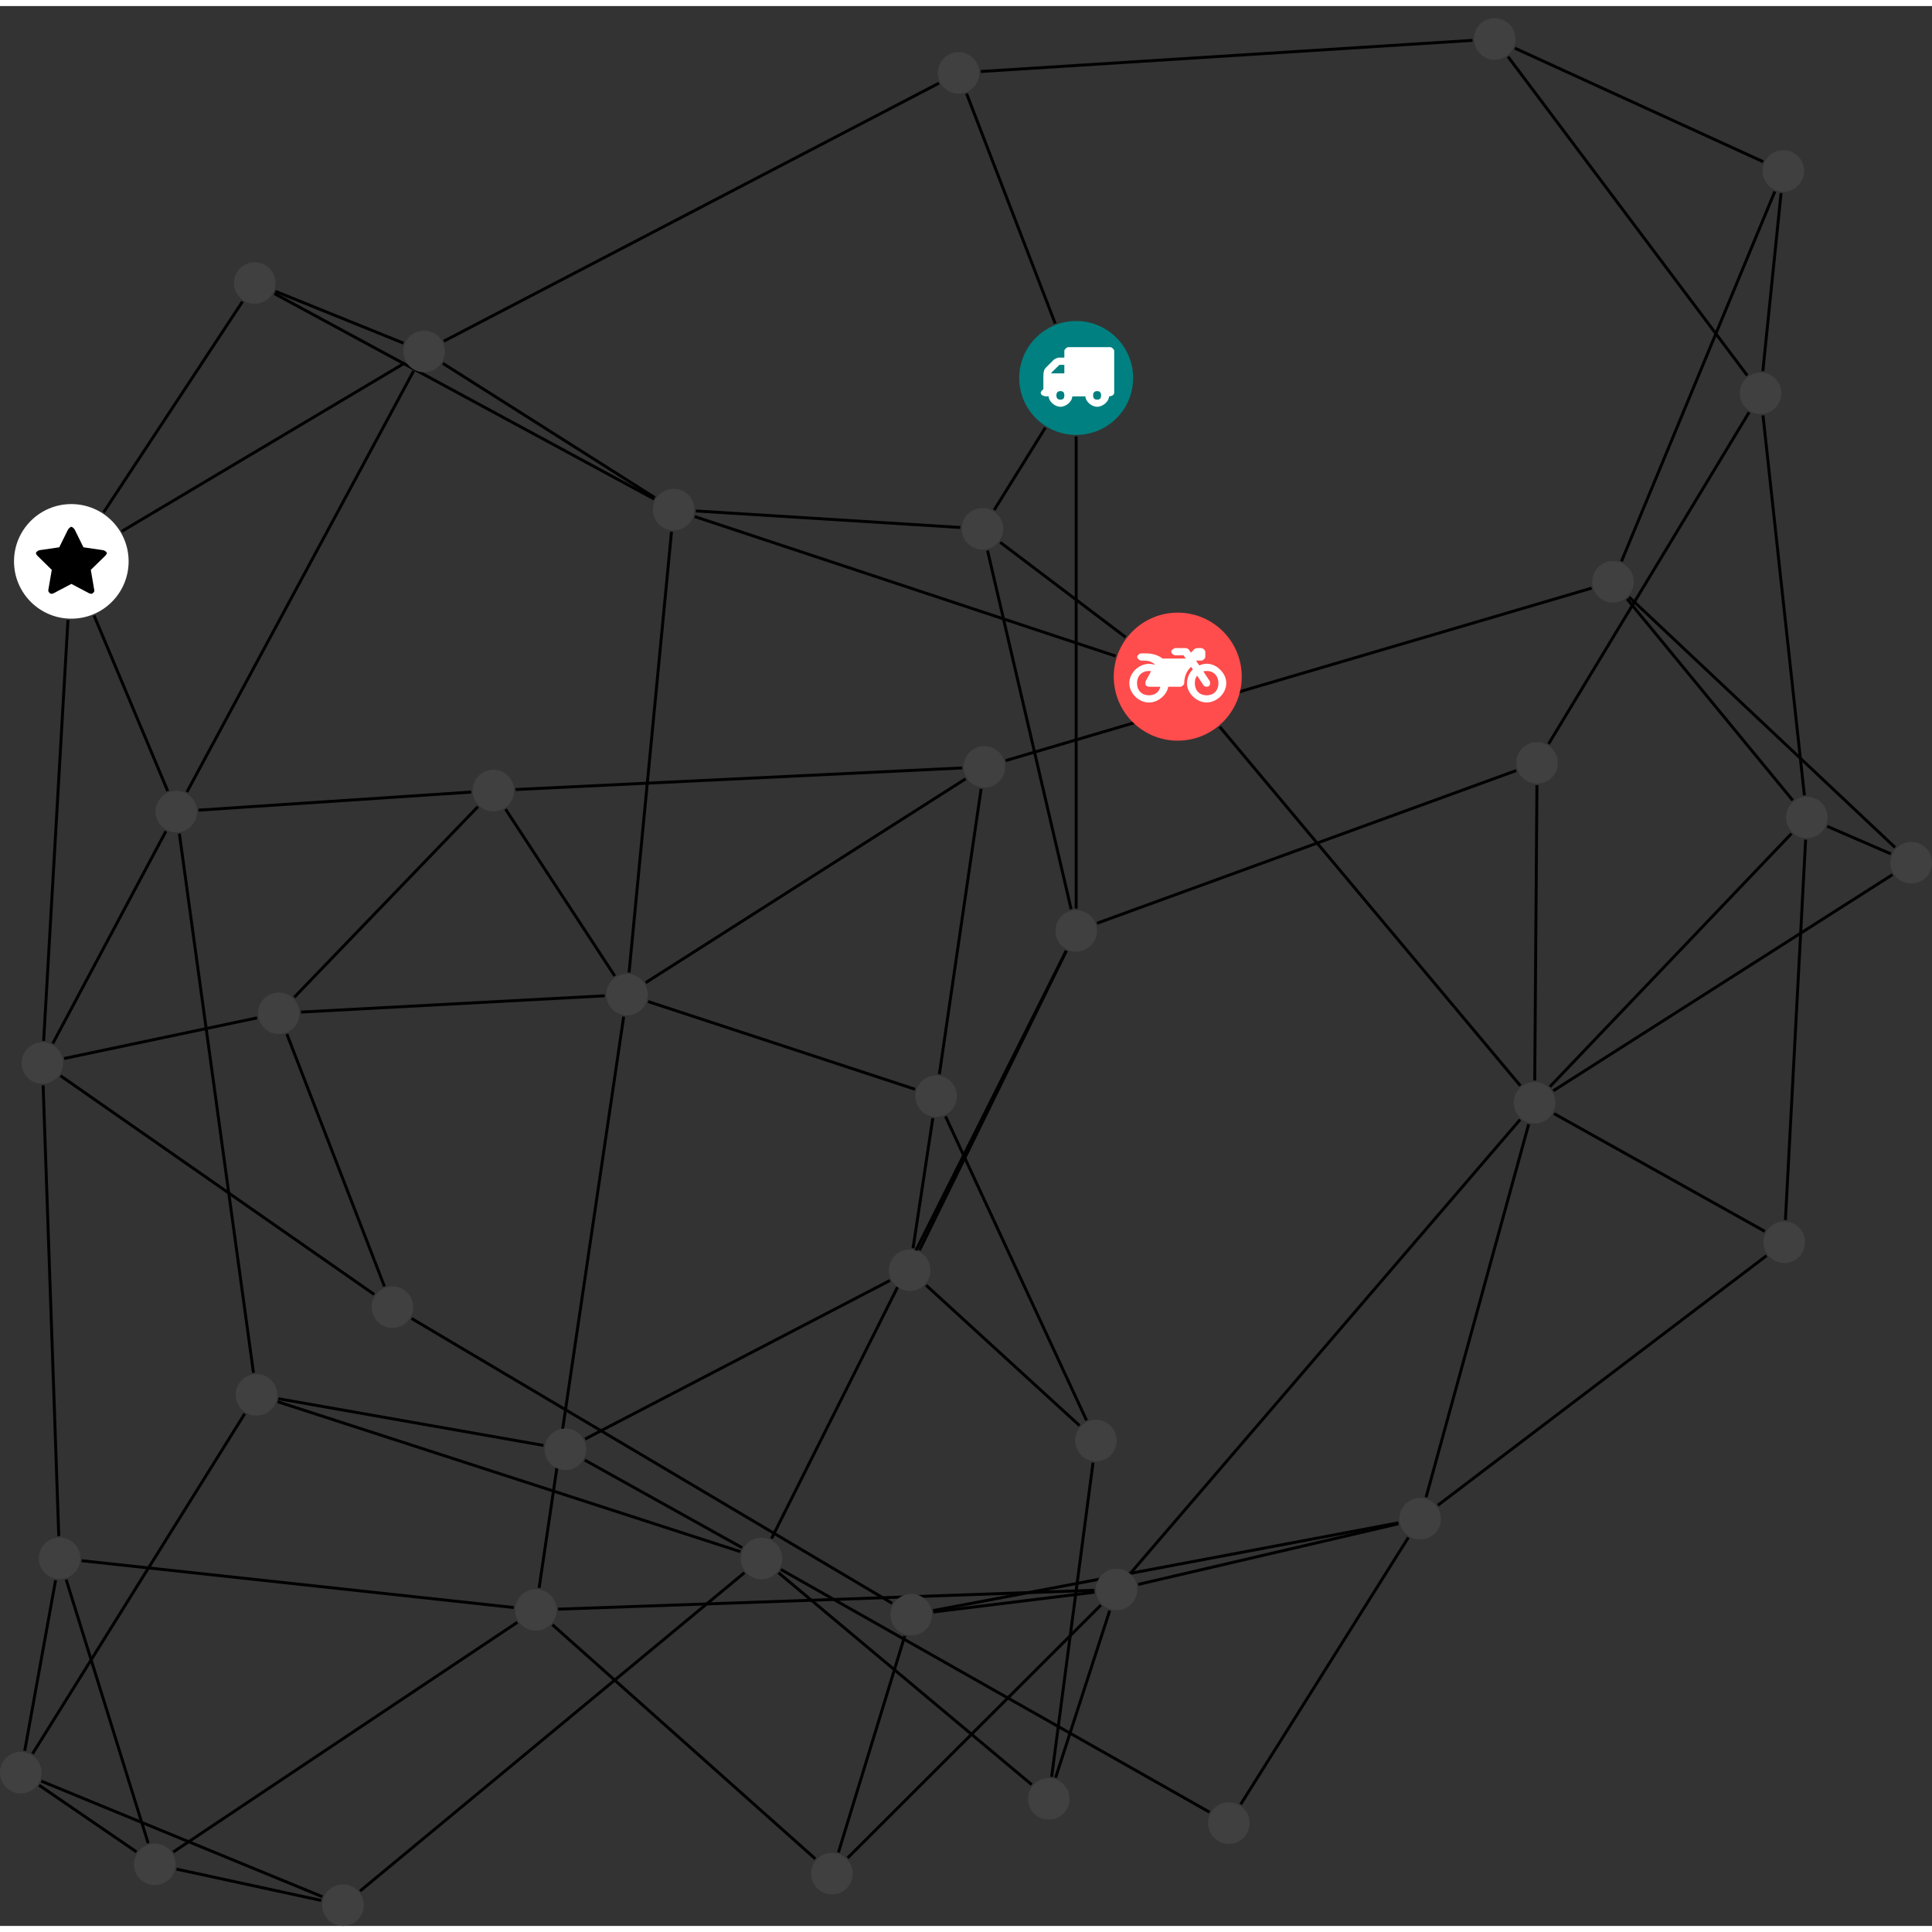 <?xml version="1.0" encoding="UTF-8"?>
<svg xmlns="http://www.w3.org/2000/svg" xmlns:xlink="http://www.w3.org/1999/xlink" width="262.164pt" height="262.164pt" viewBox="0.000 -1.645 262.164 260.519" version="1.1">
<rect x="0.000" y="-1.645" width="262.164" height="260.519" fill="#333333" stroke="none"/>
<defs>
<g>
<symbol overflow="visible" id="glyph0-0">
<path style="stroke:none;" d="M 1.422 -0.75 L 1.422 -7.922 L 3.562 -7.922 L 3.562 -0.891 L 1.422 -0.891 Z M 0.625 0 L 4.531 0 L 4.531 -8.812 L 0.438 -8.812 L 0.438 0 Z M 0.625 0 "/>
</symbol>
<symbol overflow="visible" id="glyph0-1">
<path style="stroke:none;" d="M 3.375 -0.844 C 3.375 -0.453 3.234 -0.266 2.844 -0.266 C 2.469 -0.266 2.297 -0.453 2.297 -0.844 C 2.297 -1.219 2.469 -1.422 2.844 -1.422 C 3.234 -1.422 3.375 -1.219 3.375 -0.844 Z M 1.594 -3.688 L 1.594 -3.859 C 1.594 -3.875 1.578 -3.875 1.594 -3.891 L 2.688 -4.969 C 2.703 -5 2.656 -4.984 2.688 -4.984 L 3.375 -4.984 L 3.375 -3.828 L 1.594 -3.828 Z M 8.359 -0.844 C 8.359 -0.453 8.219 -0.266 7.828 -0.266 C 7.453 -0.266 7.281 -0.453 7.281 -0.844 C 7.281 -1.219 7.453 -1.422 7.828 -1.422 C 8.219 -1.422 8.359 -1.219 8.359 -0.844 Z M 10.141 -6.891 C 10.141 -7.094 9.812 -7.391 9.609 -7.391 L 3.922 -7.391 C 3.719 -7.391 3.375 -7.094 3.375 -6.891 L 3.375 -5.969 L 2.672 -5.969 C 2.469 -5.969 2.078 -5.812 1.938 -5.672 L 0.844 -4.578 C 0.531 -4.266 0.531 -3.734 0.531 -3.328 L 0.531 -1.688 C 0.516 -1.688 0.172 -1.391 0.172 -1.203 C 0.172 -0.781 0.781 -0.703 1.062 -0.703 L 1.25 -0.703 C 1.25 -0.047 2.062 0.703 2.844 0.703 C 3.641 0.703 4.453 -0.047 4.453 -0.703 L 6.234 -0.703 C 6.234 -0.047 7.047 0.703 7.828 0.703 C 8.625 0.703 9.438 -0.047 9.438 -0.703 C 9.547 -0.703 10.141 -0.781 10.141 -1.203 Z M 10.141 -6.891 "/>
</symbol>
<symbol overflow="visible" id="glyph0-2">
<path style="stroke:none;" d="M 12.969 -2.906 C 12.844 -3.984 11.859 -5.016 10.781 -5.219 C 10.234 -5.328 9.703 -5.219 9.328 -5.031 L 8.875 -5.688 L 9.609 -5.688 C 9.812 -5.688 10.141 -5.984 10.141 -6.188 L 10.141 -6.891 C 10.141 -7.094 9.812 -7.391 9.609 -7.391 L 9.047 -7.391 C 8.969 -7.391 8.734 -7.312 8.656 -7.25 L 8.188 -6.766 L 7.891 -7.203 C 7.828 -7.281 7.594 -7.391 7.484 -7.391 L 6.078 -7.391 C 5.906 -7.391 5.547 -7.125 5.516 -6.953 C 5.484 -6.734 5.828 -6.406 6.047 -6.406 L 7.188 -6.406 L 7.484 -5.969 L 4.344 -5.969 C 4.141 -6.125 3.375 -6.672 2.141 -6.672 L 1.422 -6.672 C 1.219 -6.672 0.891 -6.375 0.891 -6.188 C 0.891 -5.984 1.219 -5.688 1.422 -5.688 L 1.781 -5.688 C 2.484 -5.688 2.906 -5.516 3.281 -5.188 L 3.25 -5.141 C 3.078 -5.188 2.797 -5.25 2.5 -5.25 C 1.109 -5.25 -0.172 -4 -0.172 -2.625 C -0.172 -1.25 1.109 0 2.5 0 C 3.75 0 4.953 -1.062 5.109 -2.141 L 6.766 -2.141 C 6.969 -2.141 7.281 -2.438 7.281 -2.625 C 7.281 -3.609 7.688 -4.391 8.219 -4.844 L 8.453 -4.5 C 7.969 -4.062 7.578 -3.203 7.672 -2.359 C 7.781 -1.172 8.969 -0.094 10.141 -0.016 C 11.703 0.094 13.156 -1.344 12.969 -2.906 Z M 2.5 -0.984 C 1.516 -0.984 0.875 -1.641 0.875 -2.625 C 0.875 -3.594 1.516 -4.281 2.5 -4.281 C 2.672 -4.281 2.844 -4.234 2.781 -4.25 L 2.047 -2.891 C 2 -2.781 2 -2.469 2.047 -2.359 C 2.125 -2.25 2.375 -2.141 2.5 -2.141 L 4.031 -2.141 C 3.891 -1.453 3.344 -0.984 2.5 -0.984 Z M 10.328 -0.984 C 9.344 -0.984 8.719 -1.641 8.719 -2.625 C 8.719 -3.109 8.859 -3.469 9.031 -3.641 L 9.906 -2.328 C 9.969 -2.219 10.203 -2.141 10.328 -2.141 C 10.391 -2.141 10.594 -2.188 10.641 -2.234 C 10.812 -2.344 10.844 -2.75 10.734 -2.922 L 9.875 -4.219 C 9.859 -4.219 10.094 -4.281 10.328 -4.281 C 11.297 -4.281 11.922 -3.594 11.922 -2.625 C 11.922 -1.641 11.297 -0.984 10.328 -0.984 Z M 10.328 -0.984 "/>
</symbol>
<symbol overflow="visible" id="glyph0-3">
<path style="stroke:none;" d="M 9.438 -5.078 C 9.438 -5.25 9.078 -5.453 8.938 -5.469 L 6.266 -5.859 L 5.078 -8.266 C 5.031 -8.375 4.75 -8.641 4.625 -8.641 C 4.5 -8.641 4.234 -8.375 4.172 -8.266 L 2.984 -5.859 L 0.312 -5.469 C 0.172 -5.453 -0.172 -5.25 -0.172 -5.078 C -0.172 -4.969 -0.062 -4.781 0.016 -4.719 L 1.969 -2.797 L 1.5 -0.062 C 1.5 -0.016 1.5 0.016 1.5 0.047 C 1.5 0.203 1.75 0.453 1.906 0.453 C 1.984 0.453 2.188 0.406 2.25 0.359 L 4.625 -0.891 L 7 0.359 C 7.062 0.406 7.266 0.453 7.344 0.453 C 7.5 0.453 7.75 0.203 7.75 0.047 C 7.75 0.016 7.75 -0.016 7.734 -0.062 L 7.266 -2.797 L 9.234 -4.719 C 9.297 -4.781 9.438 -4.969 9.438 -5.078 Z M 9.438 -5.078 "/>
</symbol>
</g>
<clipPath id="clip1">
  <path d="M 43 205 L 107 205 L 107 258.875 L 43 258.875 Z M 43 205 "/>
</clipPath>
<clipPath id="clip2">
  <path d="M 0 233 L 50 233 L 50 258.875 L 0 258.875 Z M 0 233 "/>
</clipPath>
<clipPath id="clip3">
  <path d="M 18 245 L 50 245 L 50 258.875 L 18 258.875 Z M 18 245 "/>
</clipPath>
<clipPath id="clip4">
  <path d="M 205 110 L 262.164 110 L 262.164 152 L 205 152 Z M 205 110 "/>
</clipPath>
<clipPath id="clip5">
  <path d="M 242 104 L 262.164 104 L 262.164 120 L 242 120 Z M 242 104 "/>
</clipPath>
<clipPath id="clip6">
  <path d="M 215 72 L 262.164 72 L 262.164 119 L 215 119 Z M 215 72 "/>
</clipPath>
<clipPath id="clip7">
  <path d="M 43 253 L 50 253 L 50 258.875 L 43 258.875 Z M 43 253 "/>
</clipPath>
<clipPath id="clip8">
  <path d="M 256 111 L 262.164 111 L 262.164 118 L 256 118 Z M 256 111 "/>
</clipPath>
</defs>
<g id="surface1">
<path style="fill:none;stroke-width:0.399;stroke-linecap:butt;stroke-linejoin:miter;stroke:rgb(0%,0%,0%);stroke-opacity:1;stroke-miterlimit:10;" d="M -0.002 -7.926 L -0.002 -72.004 " transform="matrix(1,0,0,-1,146.033,48.824)"/>
<path style="fill:none;stroke-width:0.399;stroke-linecap:butt;stroke-linejoin:miter;stroke:rgb(0%,0%,0%);stroke-opacity:1;stroke-miterlimit:10;" d="M -4.181 -6.735 L -11.123 -17.91 " transform="matrix(1,0,0,-1,146.033,48.824)"/>
<path style="fill:none;stroke-width:0.399;stroke-linecap:butt;stroke-linejoin:miter;stroke:rgb(0%,0%,0%);stroke-opacity:1;stroke-miterlimit:10;" d="M -2.849 7.398 L -14.869 38.582 " transform="matrix(1,0,0,-1,146.033,48.824)"/>
<path style="fill:none;stroke-width:0.399;stroke-linecap:butt;stroke-linejoin:miter;stroke:rgb(0%,0%,0%);stroke-opacity:1;stroke-miterlimit:10;" d="M -0.685 -72.082 L -12.029 -23.414 " transform="matrix(1,0,0,-1,146.033,48.824)"/>
<path style="fill:none;stroke-width:0.399;stroke-linecap:butt;stroke-linejoin:miter;stroke:rgb(0%,0%,0%);stroke-opacity:1;stroke-miterlimit:10;" d="M -1.33 -77.731 L -21.263 -118.364 " transform="matrix(1,0,0,-1,146.033,48.824)"/>
<path style="fill:none;stroke-width:0.399;stroke-linecap:butt;stroke-linejoin:miter;stroke:rgb(0%,0%,0%);stroke-opacity:1;stroke-miterlimit:10;" d="M -1.353 -77.719 L -41.346 -157.492 " transform="matrix(1,0,0,-1,146.033,48.824)"/>
<path style="fill:none;stroke-width:0.399;stroke-linecap:butt;stroke-linejoin:miter;stroke:rgb(0%,0%,0%);stroke-opacity:1;stroke-miterlimit:10;" d="M 2.834 -73.989 L 59.705 -53.27 " transform="matrix(1,0,0,-1,146.033,48.824)"/>
<path style="fill:none;stroke-width:0.399;stroke-linecap:butt;stroke-linejoin:miter;stroke:rgb(0%,0%,0%);stroke-opacity:1;stroke-miterlimit:10;" d="M -10.306 -22.297 L 6.697 -35.164 " transform="matrix(1,0,0,-1,146.033,48.824)"/>
<path style="fill:none;stroke-width:0.399;stroke-linecap:butt;stroke-linejoin:miter;stroke:rgb(0%,0%,0%);stroke-opacity:1;stroke-miterlimit:10;" d="M -15.724 -20.285 L -51.611 -18.043 " transform="matrix(1,0,0,-1,146.033,48.824)"/>
<path style="fill:none;stroke-width:0.399;stroke-linecap:butt;stroke-linejoin:miter;stroke:rgb(0%,0%,0%);stroke-opacity:1;stroke-miterlimit:10;" d="M 5.346 -37.731 L -51.76 -18.805 " transform="matrix(1,0,0,-1,146.033,48.824)"/>
<path style="fill:none;stroke-width:0.399;stroke-linecap:butt;stroke-linejoin:miter;stroke:rgb(0%,0%,0%);stroke-opacity:1;stroke-miterlimit:10;" d="M 19.487 -47.34 L 60.268 -96.031 " transform="matrix(1,0,0,-1,146.033,48.824)"/>
<path style="fill:none;stroke-width:0.399;stroke-linecap:butt;stroke-linejoin:miter;stroke:rgb(0%,0%,0%);stroke-opacity:1;stroke-miterlimit:10;" d="M -57.275 -16.422 L -108.81 11.457 " transform="matrix(1,0,0,-1,146.033,48.824)"/>
<path style="fill:none;stroke-width:0.399;stroke-linecap:butt;stroke-linejoin:miter;stroke:rgb(0%,0%,0%);stroke-opacity:1;stroke-miterlimit:10;" d="M -57.174 -16.242 L -85.935 1.984 " transform="matrix(1,0,0,-1,146.033,48.824)"/>
<path style="fill:none;stroke-width:0.399;stroke-linecap:butt;stroke-linejoin:miter;stroke:rgb(0%,0%,0%);stroke-opacity:1;stroke-miterlimit:10;" d="M -54.912 -20.86 L -60.67 -80.668 " transform="matrix(1,0,0,-1,146.033,48.824)"/>
<path style="fill:none;stroke-width:0.399;stroke-linecap:butt;stroke-linejoin:miter;stroke:rgb(0%,0%,0%);stroke-opacity:1;stroke-miterlimit:10;" d="M -108.666 11.761 L -91.283 4.73 " transform="matrix(1,0,0,-1,146.033,48.824)"/>
<path style="fill:none;stroke-width:0.399;stroke-linecap:butt;stroke-linejoin:miter;stroke:rgb(0%,0%,0%);stroke-opacity:1;stroke-miterlimit:10;" d="M -113.127 10.375 L -131.967 -18.223 " transform="matrix(1,0,0,-1,146.033,48.824)"/>
<path style="fill:none;stroke-width:0.399;stroke-linecap:butt;stroke-linejoin:miter;stroke:rgb(0%,0%,0%);stroke-opacity:1;stroke-miterlimit:10;" d="M -91.076 2.054 L -129.502 -20.805 " transform="matrix(1,0,0,-1,146.033,48.824)"/>
<path style="fill:none;stroke-width:0.399;stroke-linecap:butt;stroke-linejoin:miter;stroke:rgb(0%,0%,0%);stroke-opacity:1;stroke-miterlimit:10;" d="M -89.916 0.941 L -120.67 -56.184 " transform="matrix(1,0,0,-1,146.033,48.824)"/>
<path style="fill:none;stroke-width:0.399;stroke-linecap:butt;stroke-linejoin:miter;stroke:rgb(0%,0%,0%);stroke-opacity:1;stroke-miterlimit:10;" d="M -85.806 4.996 L -18.627 40.004 " transform="matrix(1,0,0,-1,146.033,48.824)"/>
<path style="fill:none;stroke-width:0.399;stroke-linecap:butt;stroke-linejoin:miter;stroke:rgb(0%,0%,0%);stroke-opacity:1;stroke-miterlimit:10;" d="M -133.267 -32.239 L -123.271 -56.055 " transform="matrix(1,0,0,-1,146.033,48.824)"/>
<path style="fill:none;stroke-width:0.399;stroke-linecap:butt;stroke-linejoin:miter;stroke:rgb(0%,0%,0%);stroke-opacity:1;stroke-miterlimit:10;" d="M -136.814 -32.848 L -140.111 -89.953 " transform="matrix(1,0,0,-1,146.033,48.824)"/>
<path style="fill:none;stroke-width:0.399;stroke-linecap:butt;stroke-linejoin:miter;stroke:rgb(0%,0%,0%);stroke-opacity:1;stroke-miterlimit:10;" d="M -123.521 -61.504 L -138.869 -90.301 " transform="matrix(1,0,0,-1,146.033,48.824)"/>
<path style="fill:none;stroke-width:0.399;stroke-linecap:butt;stroke-linejoin:miter;stroke:rgb(0%,0%,0%);stroke-opacity:1;stroke-miterlimit:10;" d="M -119.092 -58.641 L -82.096 -56.188 " transform="matrix(1,0,0,-1,146.033,48.824)"/>
<path style="fill:none;stroke-width:0.399;stroke-linecap:butt;stroke-linejoin:miter;stroke:rgb(0%,0%,0%);stroke-opacity:1;stroke-miterlimit:10;" d="M -121.693 -61.828 L -111.638 -134.996 " transform="matrix(1,0,0,-1,146.033,48.824)"/>
<path style="fill:none;stroke-width:0.399;stroke-linecap:butt;stroke-linejoin:miter;stroke:rgb(0%,0%,0%);stroke-opacity:1;stroke-miterlimit:10;" d="M -137.81 -94.692 L -95.256 -124.356 " transform="matrix(1,0,0,-1,146.033,48.824)"/>
<path style="fill:none;stroke-width:0.399;stroke-linecap:butt;stroke-linejoin:miter;stroke:rgb(0%,0%,0%);stroke-opacity:1;stroke-miterlimit:10;" d="M -137.334 -92.344 L -111.15 -86.828 " transform="matrix(1,0,0,-1,146.033,48.824)"/>
<path style="fill:none;stroke-width:0.399;stroke-linecap:butt;stroke-linejoin:miter;stroke:rgb(0%,0%,0%);stroke-opacity:1;stroke-miterlimit:10;" d="M -140.181 -95.981 L -138.056 -157.149 " transform="matrix(1,0,0,-1,146.033,48.824)"/>
<path style="fill:none;stroke-width:0.399;stroke-linecap:butt;stroke-linejoin:miter;stroke:rgb(0%,0%,0%);stroke-opacity:1;stroke-miterlimit:10;" d="M -93.869 -123.266 L -107.107 -89.024 " transform="matrix(1,0,0,-1,146.033,48.824)"/>
<path style="fill:none;stroke-width:0.399;stroke-linecap:butt;stroke-linejoin:miter;stroke:rgb(0%,0%,0%);stroke-opacity:1;stroke-miterlimit:10;" d="M -90.185 -127.617 L -24.971 -166.274 " transform="matrix(1,0,0,-1,146.033,48.824)"/>
<path style="fill:none;stroke-width:0.399;stroke-linecap:butt;stroke-linejoin:miter;stroke:rgb(0%,0%,0%);stroke-opacity:1;stroke-miterlimit:10;" d="M -106.103 -84.035 L -81.178 -58.16 " transform="matrix(1,0,0,-1,146.033,48.824)"/>
<path style="fill:none;stroke-width:0.399;stroke-linecap:butt;stroke-linejoin:miter;stroke:rgb(0%,0%,0%);stroke-opacity:1;stroke-miterlimit:10;" d="M -105.185 -86.043 L -63.971 -83.832 " transform="matrix(1,0,0,-1,146.033,48.824)"/>
<path style="fill:none;stroke-width:0.399;stroke-linecap:butt;stroke-linejoin:miter;stroke:rgb(0%,0%,0%);stroke-opacity:1;stroke-miterlimit:10;" d="M -76.072 -55.844 L -15.474 -52.914 " transform="matrix(1,0,0,-1,146.033,48.824)"/>
<path style="fill:none;stroke-width:0.399;stroke-linecap:butt;stroke-linejoin:miter;stroke:rgb(0%,0%,0%);stroke-opacity:1;stroke-miterlimit:10;" d="M -77.431 -58.512 L -62.611 -81.145 " transform="matrix(1,0,0,-1,146.033,48.824)"/>
<path style="fill:none;stroke-width:0.399;stroke-linecap:butt;stroke-linejoin:miter;stroke:rgb(0%,0%,0%);stroke-opacity:1;stroke-miterlimit:10;" d="M -15.006 -54.391 L -58.412 -82.051 " transform="matrix(1,0,0,-1,146.033,48.824)"/>
<path style="fill:none;stroke-width:0.399;stroke-linecap:butt;stroke-linejoin:miter;stroke:rgb(0%,0%,0%);stroke-opacity:1;stroke-miterlimit:10;" d="M -12.9 -55.754 L -18.564 -94.473 " transform="matrix(1,0,0,-1,146.033,48.824)"/>
<path style="fill:none;stroke-width:0.399;stroke-linecap:butt;stroke-linejoin:miter;stroke:rgb(0%,0%,0%);stroke-opacity:1;stroke-miterlimit:10;" d="M -9.568 -51.918 L 69.947 -28.512 " transform="matrix(1,0,0,-1,146.033,48.824)"/>
<path style="fill:none;stroke-width:0.399;stroke-linecap:butt;stroke-linejoin:miter;stroke:rgb(0%,0%,0%);stroke-opacity:1;stroke-miterlimit:10;" d="M -58.092 -84.614 L -21.865 -96.516 " transform="matrix(1,0,0,-1,146.033,48.824)"/>
<path style="fill:none;stroke-width:0.399;stroke-linecap:butt;stroke-linejoin:miter;stroke:rgb(0%,0%,0%);stroke-opacity:1;stroke-miterlimit:10;" d="M -61.4 -86.656 L -72.877 -164.184 " transform="matrix(1,0,0,-1,146.033,48.824)"/>
<path style="fill:none;stroke-width:0.399;stroke-linecap:butt;stroke-linejoin:miter;stroke:rgb(0%,0%,0%);stroke-opacity:1;stroke-miterlimit:10;" d="M -17.728 -100.196 L 1.408 -141.449 " transform="matrix(1,0,0,-1,146.033,48.824)"/>
<path style="fill:none;stroke-width:0.399;stroke-linecap:butt;stroke-linejoin:miter;stroke:rgb(0%,0%,0%);stroke-opacity:1;stroke-miterlimit:10;" d="M -19.455 -100.442 L -22.138 -118.09 " transform="matrix(1,0,0,-1,146.033,48.824)"/>
<path style="fill:none;stroke-width:0.399;stroke-linecap:butt;stroke-linejoin:miter;stroke:rgb(0%,0%,0%);stroke-opacity:1;stroke-miterlimit:10;" d="M 0.455 -142.153 L -20.365 -123.11 " transform="matrix(1,0,0,-1,146.033,48.824)"/>
<path style="fill:none;stroke-width:0.399;stroke-linecap:butt;stroke-linejoin:miter;stroke:rgb(0%,0%,0%);stroke-opacity:1;stroke-miterlimit:10;" d="M 2.287 -147.18 L -3.33 -189.821 " transform="matrix(1,0,0,-1,146.033,48.824)"/>
<path style="fill:none;stroke-width:0.399;stroke-linecap:butt;stroke-linejoin:miter;stroke:rgb(0%,0%,0%);stroke-opacity:1;stroke-miterlimit:10;" d="M -25.271 -122.465 L -66.638 -143.977 " transform="matrix(1,0,0,-1,146.033,48.824)"/>
<path style="fill:none;stroke-width:0.399;stroke-linecap:butt;stroke-linejoin:miter;stroke:rgb(0%,0%,0%);stroke-opacity:1;stroke-miterlimit:10;" d="M -6.037 -190.875 L -40.385 -162.129 " transform="matrix(1,0,0,-1,146.033,48.824)"/>
<path style="fill:none;stroke-width:0.399;stroke-linecap:butt;stroke-linejoin:miter;stroke:rgb(0%,0%,0%);stroke-opacity:1;stroke-miterlimit:10;" d="M -2.795 -189.938 L 4.549 -167.266 " transform="matrix(1,0,0,-1,146.033,48.824)"/>
<path style="fill:none;stroke-width:0.399;stroke-linecap:butt;stroke-linejoin:miter;stroke:rgb(0%,0%,0%);stroke-opacity:1;stroke-miterlimit:10;" d="M -66.678 -146.836 L -45.334 -158.723 " transform="matrix(1,0,0,-1,146.033,48.824)"/>
<path style="fill:none;stroke-width:0.399;stroke-linecap:butt;stroke-linejoin:miter;stroke:rgb(0%,0%,0%);stroke-opacity:1;stroke-miterlimit:10;" d="M -72.287 -144.844 L -108.256 -138.508 " transform="matrix(1,0,0,-1,146.033,48.824)"/>
<path style="fill:none;stroke-width:0.399;stroke-linecap:butt;stroke-linejoin:miter;stroke:rgb(0%,0%,0%);stroke-opacity:1;stroke-miterlimit:10;" d="M -45.568 -159.262 L -108.357 -138.914 " transform="matrix(1,0,0,-1,146.033,48.824)"/>
<g clip-path="url(#clip1)" clip-rule="nonzero">
<path style="fill:none;stroke-width:0.399;stroke-linecap:butt;stroke-linejoin:miter;stroke:rgb(0%,0%,0%);stroke-opacity:1;stroke-miterlimit:10;" d="M -45.021 -162.117 L -97.17 -205.309 " transform="matrix(1,0,0,-1,146.033,48.824)"/>
</g>
<path style="fill:none;stroke-width:0.399;stroke-linecap:butt;stroke-linejoin:miter;stroke:rgb(0%,0%,0%);stroke-opacity:1;stroke-miterlimit:10;" d="M -40.072 -161.68 L 18.096 -194.61 " transform="matrix(1,0,0,-1,146.033,48.824)"/>
<path style="fill:none;stroke-width:0.399;stroke-linecap:butt;stroke-linejoin:miter;stroke:rgb(0%,0%,0%);stroke-opacity:1;stroke-miterlimit:10;" d="M -112.826 -140.543 L -141.619 -186.688 " transform="matrix(1,0,0,-1,146.033,48.824)"/>
<g clip-path="url(#clip2)" clip-rule="nonzero">
<path style="fill:none;stroke-width:0.399;stroke-linecap:butt;stroke-linejoin:miter;stroke:rgb(0%,0%,0%);stroke-opacity:1;stroke-miterlimit:10;" d="M -102.287 -206.086 L -140.424 -190.399 " transform="matrix(1,0,0,-1,146.033,48.824)"/>
</g>
<g clip-path="url(#clip3)" clip-rule="nonzero">
<path style="fill:none;stroke-width:0.399;stroke-linecap:butt;stroke-linejoin:miter;stroke:rgb(0%,0%,0%);stroke-opacity:1;stroke-miterlimit:10;" d="M -102.443 -206.594 L -122.084 -202.336 " transform="matrix(1,0,0,-1,146.033,48.824)"/>
</g>
<path style="fill:none;stroke-width:0.399;stroke-linecap:butt;stroke-linejoin:miter;stroke:rgb(0%,0%,0%);stroke-opacity:1;stroke-miterlimit:10;" d="M -140.728 -190.953 L -127.521 -199.992 " transform="matrix(1,0,0,-1,146.033,48.824)"/>
<path style="fill:none;stroke-width:0.399;stroke-linecap:butt;stroke-linejoin:miter;stroke:rgb(0%,0%,0%);stroke-opacity:1;stroke-miterlimit:10;" d="M -142.678 -186.281 L -138.49 -163.133 " transform="matrix(1,0,0,-1,146.033,48.824)"/>
<path style="fill:none;stroke-width:0.399;stroke-linecap:butt;stroke-linejoin:miter;stroke:rgb(0%,0%,0%);stroke-opacity:1;stroke-miterlimit:10;" d="M -125.928 -198.817 L -137.056 -163.047 " transform="matrix(1,0,0,-1,146.033,48.824)"/>
<path style="fill:none;stroke-width:0.399;stroke-linecap:butt;stroke-linejoin:miter;stroke:rgb(0%,0%,0%);stroke-opacity:1;stroke-miterlimit:10;" d="M -122.521 -200.02 L -75.83 -168.844 " transform="matrix(1,0,0,-1,146.033,48.824)"/>
<path style="fill:none;stroke-width:0.399;stroke-linecap:butt;stroke-linejoin:miter;stroke:rgb(0%,0%,0%);stroke-opacity:1;stroke-miterlimit:10;" d="M -134.951 -160.488 L -76.318 -166.844 " transform="matrix(1,0,0,-1,146.033,48.824)"/>
<path style="fill:none;stroke-width:0.399;stroke-linecap:butt;stroke-linejoin:miter;stroke:rgb(0%,0%,0%);stroke-opacity:1;stroke-miterlimit:10;" d="M -71.068 -169.176 L -35.396 -200.946 " transform="matrix(1,0,0,-1,146.033,48.824)"/>
<path style="fill:none;stroke-width:0.399;stroke-linecap:butt;stroke-linejoin:miter;stroke:rgb(0%,0%,0%);stroke-opacity:1;stroke-miterlimit:10;" d="M -70.303 -167.063 L 2.463 -164.5 " transform="matrix(1,0,0,-1,146.033,48.824)"/>
<path style="fill:none;stroke-width:0.399;stroke-linecap:butt;stroke-linejoin:miter;stroke:rgb(0%,0%,0%);stroke-opacity:1;stroke-miterlimit:10;" d="M -32.26 -200.067 L -23.26 -170.699 " transform="matrix(1,0,0,-1,146.033,48.824)"/>
<path style="fill:none;stroke-width:0.399;stroke-linecap:butt;stroke-linejoin:miter;stroke:rgb(0%,0%,0%);stroke-opacity:1;stroke-miterlimit:10;" d="M -31.01 -200.821 L 3.342 -166.524 " transform="matrix(1,0,0,-1,146.033,48.824)"/>
<path style="fill:none;stroke-width:0.399;stroke-linecap:butt;stroke-linejoin:miter;stroke:rgb(0%,0%,0%);stroke-opacity:1;stroke-miterlimit:10;" d="M 22.326 -193.543 L 45.072 -157.344 " transform="matrix(1,0,0,-1,146.033,48.824)"/>
<path style="fill:none;stroke-width:0.399;stroke-linecap:butt;stroke-linejoin:miter;stroke:rgb(0%,0%,0%);stroke-opacity:1;stroke-miterlimit:10;" d="M -19.412 -167.254 L 43.709 -155.348 " transform="matrix(1,0,0,-1,146.033,48.824)"/>
<path style="fill:none;stroke-width:0.399;stroke-linecap:butt;stroke-linejoin:miter;stroke:rgb(0%,0%,0%);stroke-opacity:1;stroke-miterlimit:10;" d="M -19.381 -167.446 L 2.483 -164.762 " transform="matrix(1,0,0,-1,146.033,48.824)"/>
<path style="fill:none;stroke-width:0.399;stroke-linecap:butt;stroke-linejoin:miter;stroke:rgb(0%,0%,0%);stroke-opacity:1;stroke-miterlimit:10;" d="M 43.737 -155.477 L 8.416 -163.707 " transform="matrix(1,0,0,-1,146.033,48.824)"/>
<path style="fill:none;stroke-width:0.399;stroke-linecap:butt;stroke-linejoin:miter;stroke:rgb(0%,0%,0%);stroke-opacity:1;stroke-miterlimit:10;" d="M 49.08 -152.965 L 93.678 -119.098 " transform="matrix(1,0,0,-1,146.033,48.824)"/>
<path style="fill:none;stroke-width:0.399;stroke-linecap:butt;stroke-linejoin:miter;stroke:rgb(0%,0%,0%);stroke-opacity:1;stroke-miterlimit:10;" d="M 47.479 -151.879 L 61.404 -101.258 " transform="matrix(1,0,0,-1,146.033,48.824)"/>
<path style="fill:none;stroke-width:0.399;stroke-linecap:butt;stroke-linejoin:miter;stroke:rgb(0%,0%,0%);stroke-opacity:1;stroke-miterlimit:10;" d="M 7.444 -162.106 L 60.237 -100.637 " transform="matrix(1,0,0,-1,146.033,48.824)"/>
<path style="fill:none;stroke-width:0.399;stroke-linecap:butt;stroke-linejoin:miter;stroke:rgb(0%,0%,0%);stroke-opacity:1;stroke-miterlimit:10;" d="M 93.447 -115.801 L 64.838 -99.817 " transform="matrix(1,0,0,-1,146.033,48.824)"/>
<path style="fill:none;stroke-width:0.399;stroke-linecap:butt;stroke-linejoin:miter;stroke:rgb(0%,0%,0%);stroke-opacity:1;stroke-miterlimit:10;" d="M 96.24 -114.258 L 98.983 -62.649 " transform="matrix(1,0,0,-1,146.033,48.824)"/>
<path style="fill:none;stroke-width:0.399;stroke-linecap:butt;stroke-linejoin:miter;stroke:rgb(0%,0%,0%);stroke-opacity:1;stroke-miterlimit:10;" d="M 64.287 -96.164 L 97.061 -61.821 " transform="matrix(1,0,0,-1,146.033,48.824)"/>
<g clip-path="url(#clip4)" clip-rule="nonzero">
<path style="fill:none;stroke-width:0.399;stroke-linecap:butt;stroke-linejoin:miter;stroke:rgb(0%,0%,0%);stroke-opacity:1;stroke-miterlimit:10;" d="M 64.748 -96.723 L 110.772 -67.395 " transform="matrix(1,0,0,-1,146.033,48.824)"/>
</g>
<path style="fill:none;stroke-width:0.399;stroke-linecap:butt;stroke-linejoin:miter;stroke:rgb(0%,0%,0%);stroke-opacity:1;stroke-miterlimit:10;" d="M 62.225 -95.328 L 62.522 -55.25 " transform="matrix(1,0,0,-1,146.033,48.824)"/>
<g clip-path="url(#clip5)" clip-rule="nonzero">
<path style="fill:none;stroke-width:0.399;stroke-linecap:butt;stroke-linejoin:miter;stroke:rgb(0%,0%,0%);stroke-opacity:1;stroke-miterlimit:10;" d="M 101.912 -60.836 L 110.545 -64.574 " transform="matrix(1,0,0,-1,146.033,48.824)"/>
</g>
<path style="fill:none;stroke-width:0.399;stroke-linecap:butt;stroke-linejoin:miter;stroke:rgb(0%,0%,0%);stroke-opacity:1;stroke-miterlimit:10;" d="M 97.225 -57.305 L 74.756 -29.988 " transform="matrix(1,0,0,-1,146.033,48.824)"/>
<path style="fill:none;stroke-width:0.399;stroke-linecap:butt;stroke-linejoin:miter;stroke:rgb(0%,0%,0%);stroke-opacity:1;stroke-miterlimit:10;" d="M 98.815 -56.637 L 93.197 -5.071 " transform="matrix(1,0,0,-1,146.033,48.824)"/>
<g clip-path="url(#clip6)" clip-rule="nonzero">
<path style="fill:none;stroke-width:0.399;stroke-linecap:butt;stroke-linejoin:miter;stroke:rgb(0%,0%,0%);stroke-opacity:1;stroke-miterlimit:10;" d="M 111.119 -63.703 L 75.037 -29.727 " transform="matrix(1,0,0,-1,146.033,48.824)"/>
</g>
<path style="fill:none;stroke-width:0.399;stroke-linecap:butt;stroke-linejoin:miter;stroke:rgb(0%,0%,0%);stroke-opacity:1;stroke-miterlimit:10;" d="M 73.998 -24.871 L 94.803 25.308 " transform="matrix(1,0,0,-1,146.033,48.824)"/>
<path style="fill:none;stroke-width:0.399;stroke-linecap:butt;stroke-linejoin:miter;stroke:rgb(0%,0%,0%);stroke-opacity:1;stroke-miterlimit:10;" d="M 93.213 29.351 L 59.537 44.75 " transform="matrix(1,0,0,-1,146.033,48.824)"/>
<path style="fill:none;stroke-width:0.399;stroke-linecap:butt;stroke-linejoin:miter;stroke:rgb(0%,0%,0%);stroke-opacity:1;stroke-miterlimit:10;" d="M 95.651 25.094 L 93.178 0.929 " transform="matrix(1,0,0,-1,146.033,48.824)"/>
<path style="fill:none;stroke-width:0.399;stroke-linecap:butt;stroke-linejoin:miter;stroke:rgb(0%,0%,0%);stroke-opacity:1;stroke-miterlimit:10;" d="M 58.604 43.594 L 91.061 0.34 " transform="matrix(1,0,0,-1,146.033,48.824)"/>
<path style="fill:none;stroke-width:0.399;stroke-linecap:butt;stroke-linejoin:miter;stroke:rgb(0%,0%,0%);stroke-opacity:1;stroke-miterlimit:10;" d="M 53.779 45.816 L -12.939 41.59 " transform="matrix(1,0,0,-1,146.033,48.824)"/>
<path style="fill:none;stroke-width:0.399;stroke-linecap:butt;stroke-linejoin:miter;stroke:rgb(0%,0%,0%);stroke-opacity:1;stroke-miterlimit:10;" d="M 91.311 -4.656 L 64.104 -49.653 " transform="matrix(1,0,0,-1,146.033,48.824)"/>
<path style=" stroke:none;fill-rule:nonzero;fill:rgb(0%,50%,50%);fill-opacity:1;" d="M 153.762 48.824 C 153.762 44.555 150.301 41.094 146.031 41.094 C 141.766 41.094 138.305 44.555 138.305 48.824 C 138.305 53.094 141.766 56.551 146.031 56.551 C 150.301 56.551 153.762 53.094 153.762 48.824 Z M 153.762 48.824 "/>
<g style="fill:rgb(100%,100%,100%);fill-opacity:1;">
  <use xlink:href="#glyph0-1" x="141.051" y="52.027"/>
</g>
<path style=" stroke:none;fill-rule:nonzero;fill:rgb(25%,25%,25%);fill-opacity:1;" d="M 148.852 123.844 C 148.852 122.289 147.59 121.027 146.031 121.027 C 144.477 121.027 143.215 122.289 143.215 123.844 C 143.215 125.402 144.477 126.664 146.031 126.664 C 147.59 126.664 148.852 125.402 148.852 123.844 Z M 148.852 123.844 "/>
<path style=" stroke:none;fill-rule:nonzero;fill:rgb(25%,25%,25%);fill-opacity:1;" d="M 136.137 69.297 C 136.137 67.742 134.875 66.48 133.316 66.48 C 131.762 66.48 130.5 67.742 130.5 69.297 C 130.5 70.855 131.762 72.117 133.316 72.117 C 134.875 72.117 136.137 70.855 136.137 69.297 Z M 136.137 69.297 "/>
<path style=" stroke:none;fill-rule:nonzero;fill:rgb(100%,29.999%,29.999%);fill-opacity:1;" d="M 168.5 89.352 C 168.5 84.555 164.613 80.664 159.816 80.664 C 155.016 80.664 151.129 84.555 151.129 89.352 C 151.129 94.148 155.016 98.039 159.816 98.039 C 164.613 98.039 168.5 94.148 168.5 89.352 Z M 168.5 89.352 "/>
<g style="fill:rgb(100%,100%,100%);fill-opacity:1;">
  <use xlink:href="#glyph0-2" x="153.414" y="92.863"/>
</g>
<path style=" stroke:none;fill-rule:nonzero;fill:rgb(25%,25%,25%);fill-opacity:1;" d="M 94.23 66.68 C 94.23 65.125 92.969 63.863 91.41 63.863 C 89.855 63.863 88.594 65.125 88.594 66.68 C 88.594 68.238 89.855 69.5 91.41 69.5 C 92.969 69.5 94.23 68.238 94.23 66.68 Z M 94.23 66.68 "/>
<path style=" stroke:none;fill-rule:nonzero;fill:rgb(25%,25%,25%);fill-opacity:1;" d="M 37.387 35.93 C 37.387 34.375 36.125 33.113 34.57 33.113 C 33.012 33.113 31.75 34.375 31.75 35.93 C 31.75 37.488 33.012 38.75 34.57 38.75 C 36.125 38.75 37.387 37.488 37.387 35.93 Z M 37.387 35.93 "/>
<path style=" stroke:none;fill-rule:nonzero;fill:rgb(25%,25%,25%);fill-opacity:1;" d="M 60.367 45.227 C 60.367 43.668 59.105 42.406 57.551 42.406 C 55.992 42.406 54.73 43.668 54.73 45.227 C 54.73 46.781 55.992 48.043 57.551 48.043 C 59.105 48.043 60.367 46.781 60.367 45.227 Z M 60.367 45.227 "/>
<path style=" stroke:none;fill-rule:nonzero;fill:rgb(100%,100%,100%);fill-opacity:1;" d="M 17.453 73.707 C 17.453 69.414 13.973 65.934 9.68 65.934 C 5.383 65.934 1.902 69.414 1.902 73.707 C 1.902 78.004 5.383 81.484 9.68 81.484 C 13.973 81.484 17.453 78.004 17.453 73.707 Z M 17.453 73.707 "/>
<g style="fill:rgb(0%,0%,0%);fill-opacity:1;">
  <use xlink:href="#glyph0-3" x="5.056" y="77.658"/>
</g>
<path style=" stroke:none;fill-rule:nonzero;fill:rgb(25%,25%,25%);fill-opacity:1;" d="M 26.75 107.664 C 26.75 106.105 25.488 104.844 23.934 104.844 C 22.375 104.844 21.113 106.105 21.113 107.664 C 21.113 109.219 22.375 110.48 23.934 110.48 C 25.488 110.48 26.75 109.219 26.75 107.664 Z M 26.75 107.664 "/>
<path style=" stroke:none;fill-rule:nonzero;fill:rgb(25%,25%,25%);fill-opacity:1;" d="M 8.566 141.785 C 8.566 140.23 7.305 138.969 5.746 138.969 C 4.191 138.969 2.93 140.23 2.93 141.785 C 2.93 143.344 4.191 144.605 5.746 144.605 C 7.305 144.605 8.566 143.344 8.566 141.785 Z M 8.566 141.785 "/>
<path style=" stroke:none;fill-rule:nonzero;fill:rgb(25%,25%,25%);fill-opacity:1;" d="M 56.07 174.902 C 56.07 173.348 54.809 172.086 53.254 172.086 C 51.699 172.086 50.438 173.348 50.438 174.902 C 50.438 176.461 51.699 177.723 53.254 177.723 C 54.809 177.723 56.07 176.461 56.07 174.902 Z M 56.07 174.902 "/>
<path style=" stroke:none;fill-rule:nonzero;fill:rgb(25%,25%,25%);fill-opacity:1;" d="M 40.656 135.031 C 40.656 133.473 39.395 132.211 37.836 132.211 C 36.281 132.211 35.02 133.473 35.02 135.031 C 35.02 136.586 36.281 137.848 37.836 137.848 C 39.395 137.848 40.656 136.586 40.656 135.031 Z M 40.656 135.031 "/>
<path style=" stroke:none;fill-rule:nonzero;fill:rgb(25%,25%,25%);fill-opacity:1;" d="M 69.766 104.812 C 69.766 103.254 68.504 101.992 66.949 101.992 C 65.391 101.992 64.129 103.254 64.129 104.812 C 64.129 106.367 65.391 107.629 66.949 107.629 C 68.504 107.629 69.766 106.367 69.766 104.812 Z M 69.766 104.812 "/>
<path style=" stroke:none;fill-rule:nonzero;fill:rgb(25%,25%,25%);fill-opacity:1;" d="M 136.391 101.594 C 136.391 100.035 135.129 98.773 133.57 98.773 C 132.016 98.773 130.754 100.035 130.754 101.594 C 130.754 103.148 132.016 104.41 133.57 104.41 C 135.129 104.41 136.391 103.148 136.391 101.594 Z M 136.391 101.594 "/>
<path style=" stroke:none;fill-rule:nonzero;fill:rgb(25%,25%,25%);fill-opacity:1;" d="M 87.895 132.492 C 87.895 130.938 86.633 129.676 85.074 129.676 C 83.52 129.676 82.258 130.938 82.258 132.492 C 82.258 134.051 83.52 135.312 85.074 135.312 C 86.633 135.312 87.895 134.051 87.895 132.492 Z M 87.895 132.492 "/>
<path style=" stroke:none;fill-rule:nonzero;fill:rgb(25%,25%,25%);fill-opacity:1;" d="M 129.852 146.281 C 129.852 144.723 128.59 143.461 127.035 143.461 C 125.477 143.461 124.215 144.723 124.215 146.281 C 124.215 147.836 125.477 149.098 127.035 149.098 C 128.59 149.098 129.852 147.836 129.852 146.281 Z M 129.852 146.281 "/>
<path style=" stroke:none;fill-rule:nonzero;fill:rgb(25%,25%,25%);fill-opacity:1;" d="M 151.531 193.012 C 151.531 191.453 150.27 190.191 148.715 190.191 C 147.156 190.191 145.895 191.453 145.895 193.012 C 145.895 194.566 147.156 195.828 148.715 195.828 C 150.27 195.828 151.531 194.566 151.531 193.012 Z M 151.531 193.012 "/>
<path style=" stroke:none;fill-rule:nonzero;fill:rgb(25%,25%,25%);fill-opacity:1;" d="M 126.258 169.898 C 126.258 168.34 124.996 167.078 123.441 167.078 C 121.883 167.078 120.621 168.34 120.621 169.898 C 120.621 171.453 121.883 172.715 123.441 172.715 C 124.996 172.715 126.258 171.453 126.258 169.898 Z M 126.258 169.898 "/>
<path style=" stroke:none;fill-rule:nonzero;fill:rgb(25%,25%,25%);fill-opacity:1;" d="M 145.129 241.633 C 145.129 240.074 143.867 238.812 142.309 238.812 C 140.754 238.812 139.492 240.074 139.492 241.633 C 139.492 243.188 140.754 244.449 142.309 244.449 C 143.867 244.449 145.129 243.188 145.129 241.633 Z M 145.129 241.633 "/>
<path style=" stroke:none;fill-rule:nonzero;fill:rgb(25%,25%,25%);fill-opacity:1;" d="M 79.535 194.191 C 79.535 192.637 78.273 191.375 76.719 191.375 C 75.16 191.375 73.898 192.637 73.898 194.191 C 73.898 195.75 75.16 197.012 76.719 197.012 C 78.273 197.012 79.535 195.75 79.535 194.191 Z M 79.535 194.191 "/>
<path style=" stroke:none;fill-rule:nonzero;fill:rgb(25%,25%,25%);fill-opacity:1;" d="M 106.152 209.016 C 106.152 207.457 104.891 206.195 103.336 206.195 C 101.777 206.195 100.516 207.457 100.516 209.016 C 100.516 210.57 101.777 211.832 103.336 211.832 C 104.891 211.832 106.152 210.57 106.152 209.016 Z M 106.152 209.016 "/>
<path style=" stroke:none;fill-rule:nonzero;fill:rgb(25%,25%,25%);fill-opacity:1;" d="M 37.625 186.805 C 37.625 185.25 36.363 183.988 34.805 183.988 C 33.25 183.988 31.988 185.25 31.988 186.805 C 31.988 188.363 33.25 189.625 34.805 189.625 C 36.363 189.625 37.625 188.363 37.625 186.805 Z M 37.625 186.805 "/>
<g clip-path="url(#clip7)" clip-rule="nonzero">
<path style=" stroke:none;fill-rule:nonzero;fill:rgb(25%,25%,25%);fill-opacity:1;" d="M 49.359 256.055 C 49.359 254.5 48.098 253.238 46.539 253.238 C 44.984 253.238 43.723 254.5 43.723 256.055 C 43.723 257.613 44.984 258.875 46.539 258.875 C 48.098 258.875 49.359 257.613 49.359 256.055 Z M 49.359 256.055 "/>
</g>
<path style=" stroke:none;fill-rule:nonzero;fill:rgb(25%,25%,25%);fill-opacity:1;" d="M 5.637 238.07 C 5.637 236.516 4.375 235.254 2.816 235.254 C 1.262 235.254 0 236.516 0 238.07 C 0 239.629 1.262 240.891 2.816 240.891 C 4.375 240.891 5.637 239.629 5.637 238.07 Z M 5.637 238.07 "/>
<path style=" stroke:none;fill-rule:nonzero;fill:rgb(25%,25%,25%);fill-opacity:1;" d="M 23.82 250.52 C 23.82 248.961 22.559 247.699 21 247.699 C 19.445 247.699 18.184 248.961 18.184 250.52 C 18.184 252.074 19.445 253.336 21 253.336 C 22.559 253.336 23.82 252.074 23.82 250.52 Z M 23.82 250.52 "/>
<path style=" stroke:none;fill-rule:nonzero;fill:rgb(25%,25%,25%);fill-opacity:1;" d="M 10.902 208.984 C 10.902 207.43 9.641 206.168 8.082 206.168 C 6.527 206.168 5.266 207.43 5.266 208.984 C 5.266 210.543 6.527 211.805 8.082 211.805 C 9.641 211.805 10.902 210.543 10.902 208.984 Z M 10.902 208.984 "/>
<path style=" stroke:none;fill-rule:nonzero;fill:rgb(25%,25%,25%);fill-opacity:1;" d="M 75.531 215.988 C 75.531 214.434 74.27 213.172 72.715 213.172 C 71.156 213.172 69.895 214.434 69.895 215.988 C 69.895 217.547 71.156 218.809 72.715 218.809 C 74.27 218.809 75.531 217.547 75.531 215.988 Z M 75.531 215.988 "/>
<path style=" stroke:none;fill-rule:nonzero;fill:rgb(25%,25%,25%);fill-opacity:1;" d="M 115.707 251.773 C 115.707 250.219 114.445 248.957 112.891 248.957 C 111.332 248.957 110.07 250.219 110.07 251.773 C 110.07 253.332 111.332 254.594 112.891 254.594 C 114.445 254.594 115.707 253.332 115.707 251.773 Z M 115.707 251.773 "/>
<path style=" stroke:none;fill-rule:nonzero;fill:rgb(25%,25%,25%);fill-opacity:1;" d="M 169.57 244.918 C 169.57 243.363 168.309 242.102 166.754 242.102 C 165.195 242.102 163.934 243.363 163.934 244.918 C 163.934 246.477 165.195 247.738 166.754 247.738 C 168.309 247.738 169.57 246.477 169.57 244.918 Z M 169.57 244.918 "/>
<path style=" stroke:none;fill-rule:nonzero;fill:rgb(25%,25%,25%);fill-opacity:1;" d="M 126.473 216.633 C 126.473 215.078 125.211 213.816 123.656 213.816 C 122.102 213.816 120.84 215.078 120.84 216.633 C 120.84 218.191 122.102 219.453 123.656 219.453 C 125.211 219.453 126.473 218.191 126.473 216.633 Z M 126.473 216.633 "/>
<path style=" stroke:none;fill-rule:nonzero;fill:rgb(25%,25%,25%);fill-opacity:1;" d="M 195.527 203.613 C 195.527 202.055 194.266 200.793 192.711 200.793 C 191.152 200.793 189.891 202.055 189.891 203.613 C 189.891 205.168 191.152 206.43 192.711 206.43 C 194.266 206.43 195.527 205.168 195.527 203.613 Z M 195.527 203.613 "/>
<path style=" stroke:none;fill-rule:nonzero;fill:rgb(25%,25%,25%);fill-opacity:1;" d="M 154.328 213.215 C 154.328 211.66 153.07 210.398 151.512 210.398 C 149.957 210.398 148.695 211.66 148.695 213.215 C 148.695 214.77 149.957 216.031 151.512 216.031 C 153.07 216.031 154.328 214.77 154.328 213.215 Z M 154.328 213.215 "/>
<path style=" stroke:none;fill-rule:nonzero;fill:rgb(25%,25%,25%);fill-opacity:1;" d="M 244.93 166.094 C 244.93 164.539 243.668 163.277 242.113 163.277 C 240.555 163.277 239.297 164.539 239.297 166.094 C 239.297 167.652 240.555 168.914 242.113 168.914 C 243.668 168.914 244.93 167.652 244.93 166.094 Z M 244.93 166.094 "/>
<path style=" stroke:none;fill-rule:nonzero;fill:rgb(25%,25%,25%);fill-opacity:1;" d="M 211.055 147.168 C 211.055 145.613 209.793 144.352 208.234 144.352 C 206.68 144.352 205.418 145.613 205.418 147.168 C 205.418 148.727 206.68 149.988 208.234 149.988 C 209.793 149.988 211.055 148.727 211.055 147.168 Z M 211.055 147.168 "/>
<path style=" stroke:none;fill-rule:nonzero;fill:rgb(25%,25%,25%);fill-opacity:1;" d="M 247.992 108.461 C 247.992 106.902 246.73 105.641 245.176 105.641 C 243.617 105.641 242.355 106.902 242.355 108.461 C 242.355 110.016 243.617 111.277 245.176 111.277 C 246.73 111.277 247.992 110.016 247.992 108.461 Z M 247.992 108.461 "/>
<g clip-path="url(#clip8)" clip-rule="nonzero">
<path style=" stroke:none;fill-rule:nonzero;fill:rgb(25%,25%,25%);fill-opacity:1;" d="M 262.164 114.598 C 262.164 113.039 260.902 111.777 259.348 111.777 C 257.789 111.777 256.527 113.039 256.527 114.598 C 256.527 116.152 257.789 117.414 259.348 117.414 C 260.902 117.414 262.164 116.152 262.164 114.598 Z M 262.164 114.598 "/>
</g>
<path style=" stroke:none;fill-rule:nonzero;fill:rgb(25%,25%,25%);fill-opacity:1;" d="M 221.691 76.48 C 221.691 74.926 220.43 73.664 218.871 73.664 C 217.316 73.664 216.055 74.926 216.055 76.48 C 216.055 78.039 217.316 79.301 218.871 79.301 C 220.43 79.301 221.691 78.039 221.691 76.48 Z M 221.691 76.48 "/>
<path style=" stroke:none;fill-rule:nonzero;fill:rgb(25%,25%,25%);fill-opacity:1;" d="M 244.809 20.73 C 244.809 19.172 243.547 17.91 241.988 17.91 C 240.434 17.91 239.172 19.172 239.172 20.73 C 239.172 22.285 240.434 23.547 241.988 23.547 C 243.547 23.547 244.809 22.285 244.809 20.73 Z M 244.809 20.73 "/>
<path style=" stroke:none;fill-rule:nonzero;fill:rgb(25%,25%,25%);fill-opacity:1;" d="M 205.641 2.816 C 205.641 1.262 204.379 0 202.824 0 C 201.27 0 200.008 1.262 200.008 2.816 C 200.008 4.375 201.27 5.637 202.824 5.637 C 204.379 5.637 205.641 4.375 205.641 2.816 Z M 205.641 2.816 "/>
<path style=" stroke:none;fill-rule:nonzero;fill:rgb(25%,25%,25%);fill-opacity:1;" d="M 241.723 50.895 C 241.723 49.34 240.461 48.078 238.902 48.078 C 237.348 48.078 236.086 49.34 236.086 50.895 C 236.086 52.453 237.348 53.715 238.902 53.715 C 240.461 53.715 241.723 52.453 241.723 50.895 Z M 241.723 50.895 "/>
<path style=" stroke:none;fill-rule:nonzero;fill:rgb(25%,25%,25%);fill-opacity:1;" d="M 132.898 7.426 C 132.898 5.867 131.637 4.605 130.082 4.605 C 128.523 4.605 127.262 5.867 127.262 7.426 C 127.262 8.98 128.523 10.242 130.082 10.242 C 131.637 10.242 132.898 8.98 132.898 7.426 Z M 132.898 7.426 "/>
<path style=" stroke:none;fill-rule:nonzero;fill:rgb(25%,25%,25%);fill-opacity:1;" d="M 211.391 101.059 C 211.391 99.5 210.129 98.238 208.574 98.238 C 207.02 98.238 205.758 99.5 205.758 101.059 C 205.758 102.613 207.02 103.875 208.574 103.875 C 210.129 103.875 211.391 102.613 211.391 101.059 Z M 211.391 101.059 "/>
</g>
</svg>
